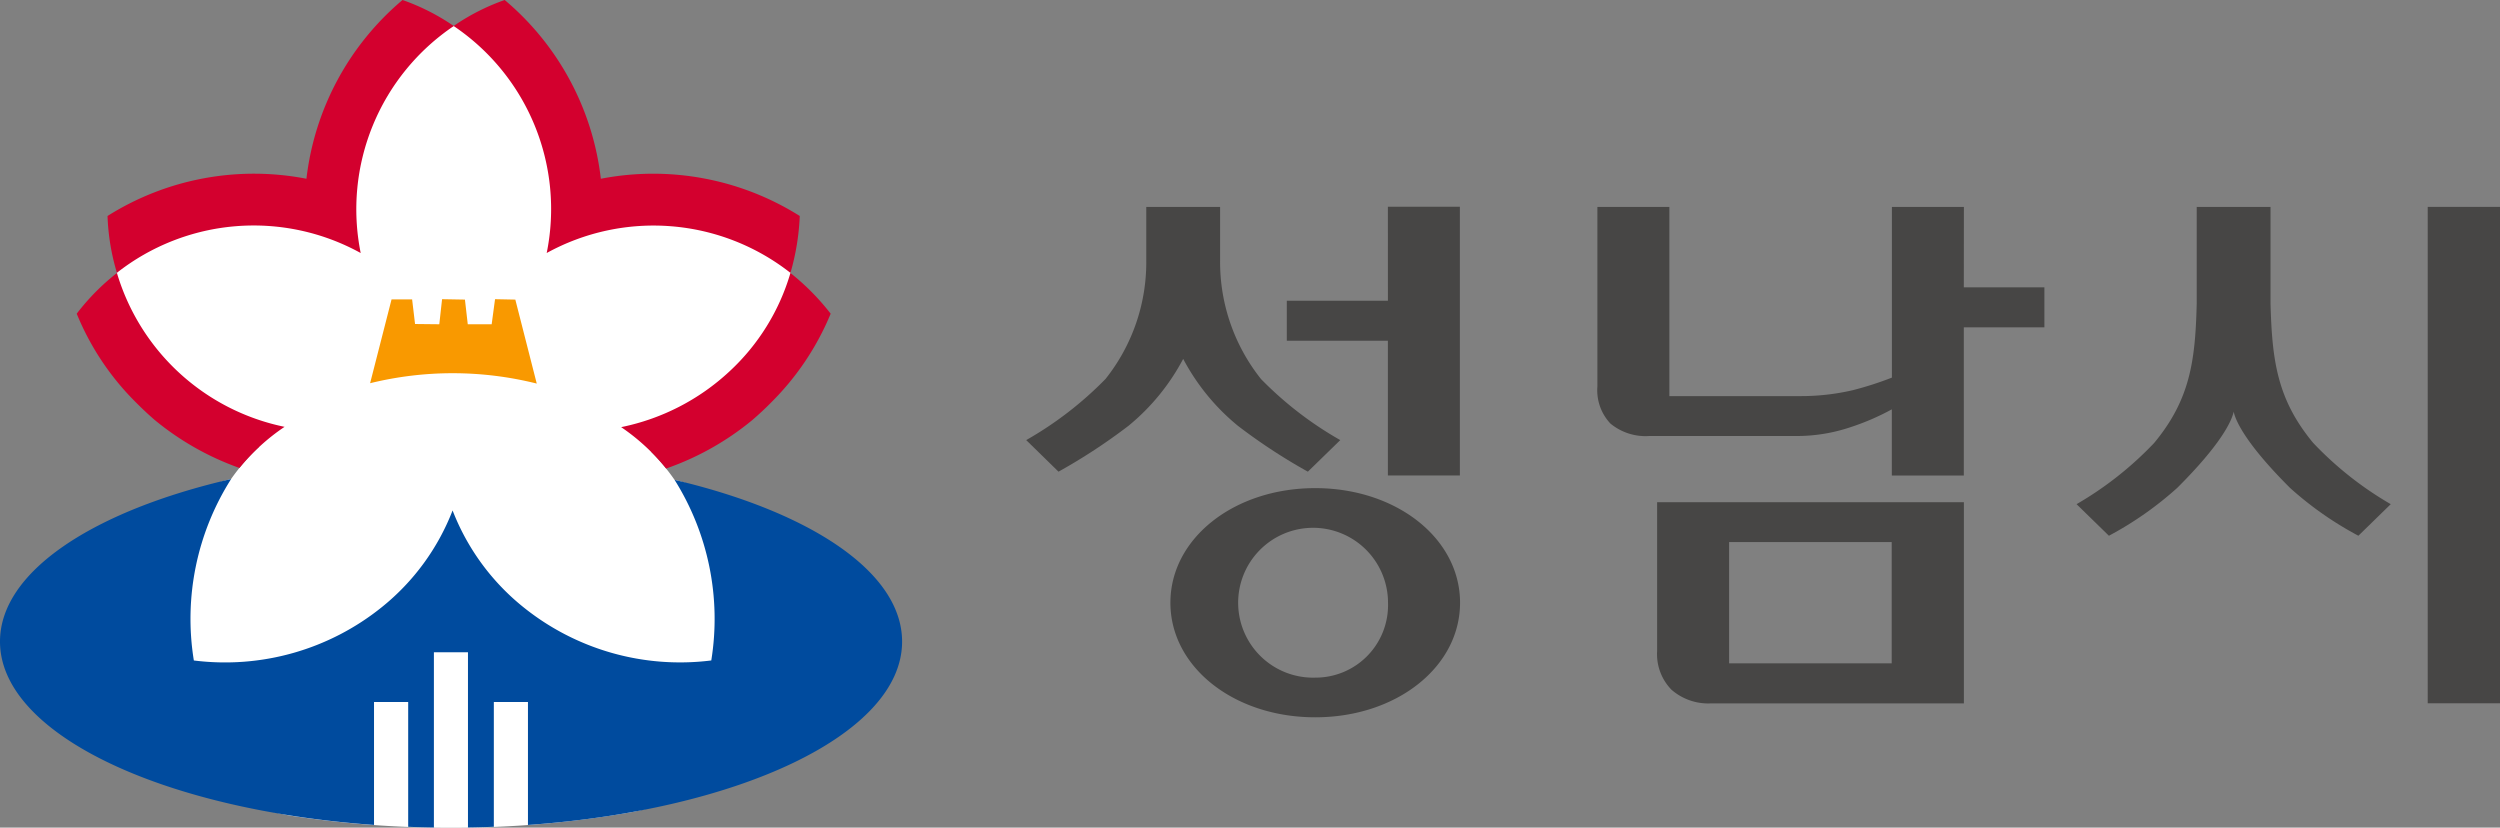 <svg id="그룹_2531" data-name="그룹 2531" xmlns="http://www.w3.org/2000/svg" xmlns:xlink="http://www.w3.org/1999/xlink" width="97.229" height="32.188" viewBox="0 0 97.229 32.188">
  <rect x="0" y="0" width="97.229" height="32.188" fill="#808080" stroke="none"/>
  <defs>
    <clipPath id="clip-path">
      <rect id="사각형_382" data-name="사각형 382" width="97.229" height="32.188" fill="none"/>
    </clipPath>
  </defs>
  <g id="그룹_2530" data-name="그룹 2530" clip-path="url(#clip-path)">
    <path id="패스_527" data-name="패스 527" d="M29.672,19.419a7.832,7.832,0,0,0-.912-1.092l1.178-.4,4.128-3.3.253-2.935-.106-.211-.022-.076-.012-.042-.011-.051-.045-.141-.42-1.1-4.55-1.23L25.98,7.813,23.761,2.7l-2.23-.911-.322-.035-.18.023h-.974l-3.367,3.5L15.763,8.7,8.85,9.432l-.823,1.777-.072.282.02,1.406,3.141,3.951,2.4,1.288a7.8,7.8,0,0,0-1.091,1.251c-5.363,1.237-4.271,12.064,2.362,13.1a40.573,40.573,0,0,0,6.189.462,39.927,39.927,0,0,0,6.993-.6c6.207-1.113,6.987-11.684,1.7-12.93" transform="translate(-3.438 -0.757)" fill="#fff" fill-rule="evenodd"/>
    <path id="패스_528" data-name="패스 528" d="M25.352,23.763a13.454,13.454,0,0,1,6.481.014L31,20.511l-.789-.016-.131.975H29.15l-.11-.959-.889-.016-.108.975-.943-.01-.114-.957h-.8Z" transform="translate(-10.958 -8.859)" fill="#f99900" fill-rule="evenodd"/>
    <path id="패스_529" data-name="패스 529" d="M17.6,34.035h0Zm8.634-1.191a10.157,10.157,0,0,1,1.429,7.025,9.716,9.716,0,0,1-7.311-2.075,8.977,8.977,0,0,1-2.75-3.759,8.977,8.977,0,0,1-2.75,3.759A9.716,9.716,0,0,1,7.539,39.87a10.138,10.138,0,0,1,1.45-7.057C3.626,34.05,0,36.414,0,39.134c0,3.581,6.285,6.546,14.546,7.132V41.485h1.329v4.854c.329.012.662.022,1,.027V39.551H18.2v6.814q.507-.008,1.006-.027V41.485h1.327v4.782c8.264-.585,14.551-3.551,14.551-7.132,0-2.7-3.563-5.043-8.849-6.289" transform="translate(0 -14.183)" fill="#004b9e" fill-rule="evenodd"/>
    <path id="패스_530" data-name="패스 530" d="M14.19,6.952A10.689,10.689,0,0,0,6.454,8.4a8.648,8.648,0,0,0,.365,2.209A8.614,8.614,0,0,1,16.3,9.841a8.593,8.593,0,0,1,3.62-8.829A8.419,8.419,0,0,0,17.927,0,10.7,10.7,0,0,0,14.19,6.952M5.256,12.2a10.389,10.389,0,0,0,2.279,3.427c.249.251.5.489.765.716A10.915,10.915,0,0,0,11.586,18.2a8.04,8.04,0,0,1,1.753-1.6,8.613,8.613,0,0,1-6.519-5.983A8.754,8.754,0,0,0,5.256,12.2M25.64,6.952A10.687,10.687,0,0,0,21.9,0a8.375,8.375,0,0,0-1.986,1.011,8.579,8.579,0,0,1,3.62,8.829,8.621,8.621,0,0,1,9.48.773A9.311,9.311,0,0,0,33.376,8.4,10.7,10.7,0,0,0,25.64,6.952m7.374,3.662a8.433,8.433,0,0,1-2.371,3.83,8.731,8.731,0,0,1-4.213,2.168,8.054,8.054,0,0,1,1.748,1.61,10.874,10.874,0,0,0,3.35-1.883c.263-.227.52-.465.765-.716A10.529,10.529,0,0,0,34.578,12.2a9.268,9.268,0,0,0-1.564-1.582" transform="translate(-2.272 0)" fill="#d3002e" fill-rule="evenodd"/>
    <path id="패스_531" data-name="패스 531" d="M113.51,40.188a1.984,1.984,0,0,0,.554,1.5,2.172,2.172,0,0,0,1.558.535h9.819V34.4H113.51Zm2.8-4.237h6.323v4.715h-6.323Z" transform="translate(-49.062 -14.868)" fill="#474645"/>
    <path id="패스_532" data-name="패스 532" d="M123.672,14.173h-2.8v6.639a13.078,13.078,0,0,1-1.524.49,8.884,8.884,0,0,1-2.067.229h-5.063V14.173h-2.8v6.985a1.89,1.89,0,0,0,.506,1.44,2.145,2.145,0,0,0,1.514.485h5.715a6.541,6.541,0,0,0,2.091-.337,9.443,9.443,0,0,0,1.625-.7v2.574h2.8V18.857h3.134V17.3h-3.134Z" transform="translate(-47.293 -6.126)" fill="#474645"/>
    <rect id="사각형_381" data-name="사각형 381" width="2.811" height="19.306" transform="translate(94.418 8.046)" fill="#474645"/>
    <path id="패스_533" data-name="패스 533" d="M92.076,17.815H88.144v1.556h3.931v5.241h2.8V14.159h-2.8Z" transform="translate(-38.098 -6.12)" fill="#474645"/>
    <path id="패스_534" data-name="패스 534" d="M85.8,33.436c-3.159,0-5.633,1.955-5.633,4.457s2.474,4.456,5.633,4.456,5.632-1.955,5.632-4.456-2.475-4.457-5.632-4.457m0,7.37a2.914,2.914,0,1,1,2.83-2.913,2.819,2.819,0,0,1-2.83,2.913" transform="translate(-34.648 -14.452)" fill="#474645"/>
    <path id="패스_535" data-name="패스 535" d="M79.423,20.864a7.3,7.3,0,0,1-1.588-4.624V14.173H74.963V16.24a7.287,7.287,0,0,1-1.584,4.624,13.93,13.93,0,0,1-3.085,2.378l1.256,1.228a22.38,22.38,0,0,0,2.725-1.786,8.483,8.483,0,0,0,2.124-2.6,8.5,8.5,0,0,0,2.125,2.6,22.233,22.233,0,0,0,2.724,1.786l1.26-1.228a13.909,13.909,0,0,1-3.086-2.378" transform="translate(-30.383 -6.126)" fill="#474645"/>
    <path id="패스_536" data-name="패스 536" d="M151.447,23.354c-1.4-1.692-1.6-3.19-1.661-5.428V14.173h-2.87v3.753c-.055,2.238-.255,3.737-1.656,5.428a13.429,13.429,0,0,1-3.017,2.38l1.258,1.228a13.284,13.284,0,0,0,2.653-1.858c1.714-1.706,2.125-2.609,2.2-2.968.071.359.483,1.262,2.194,2.968a13.287,13.287,0,0,0,2.655,1.858l1.259-1.228a13.372,13.372,0,0,1-3.014-2.38" transform="translate(-61.482 -6.126)" fill="#474645"/>
  </g>
</svg>
